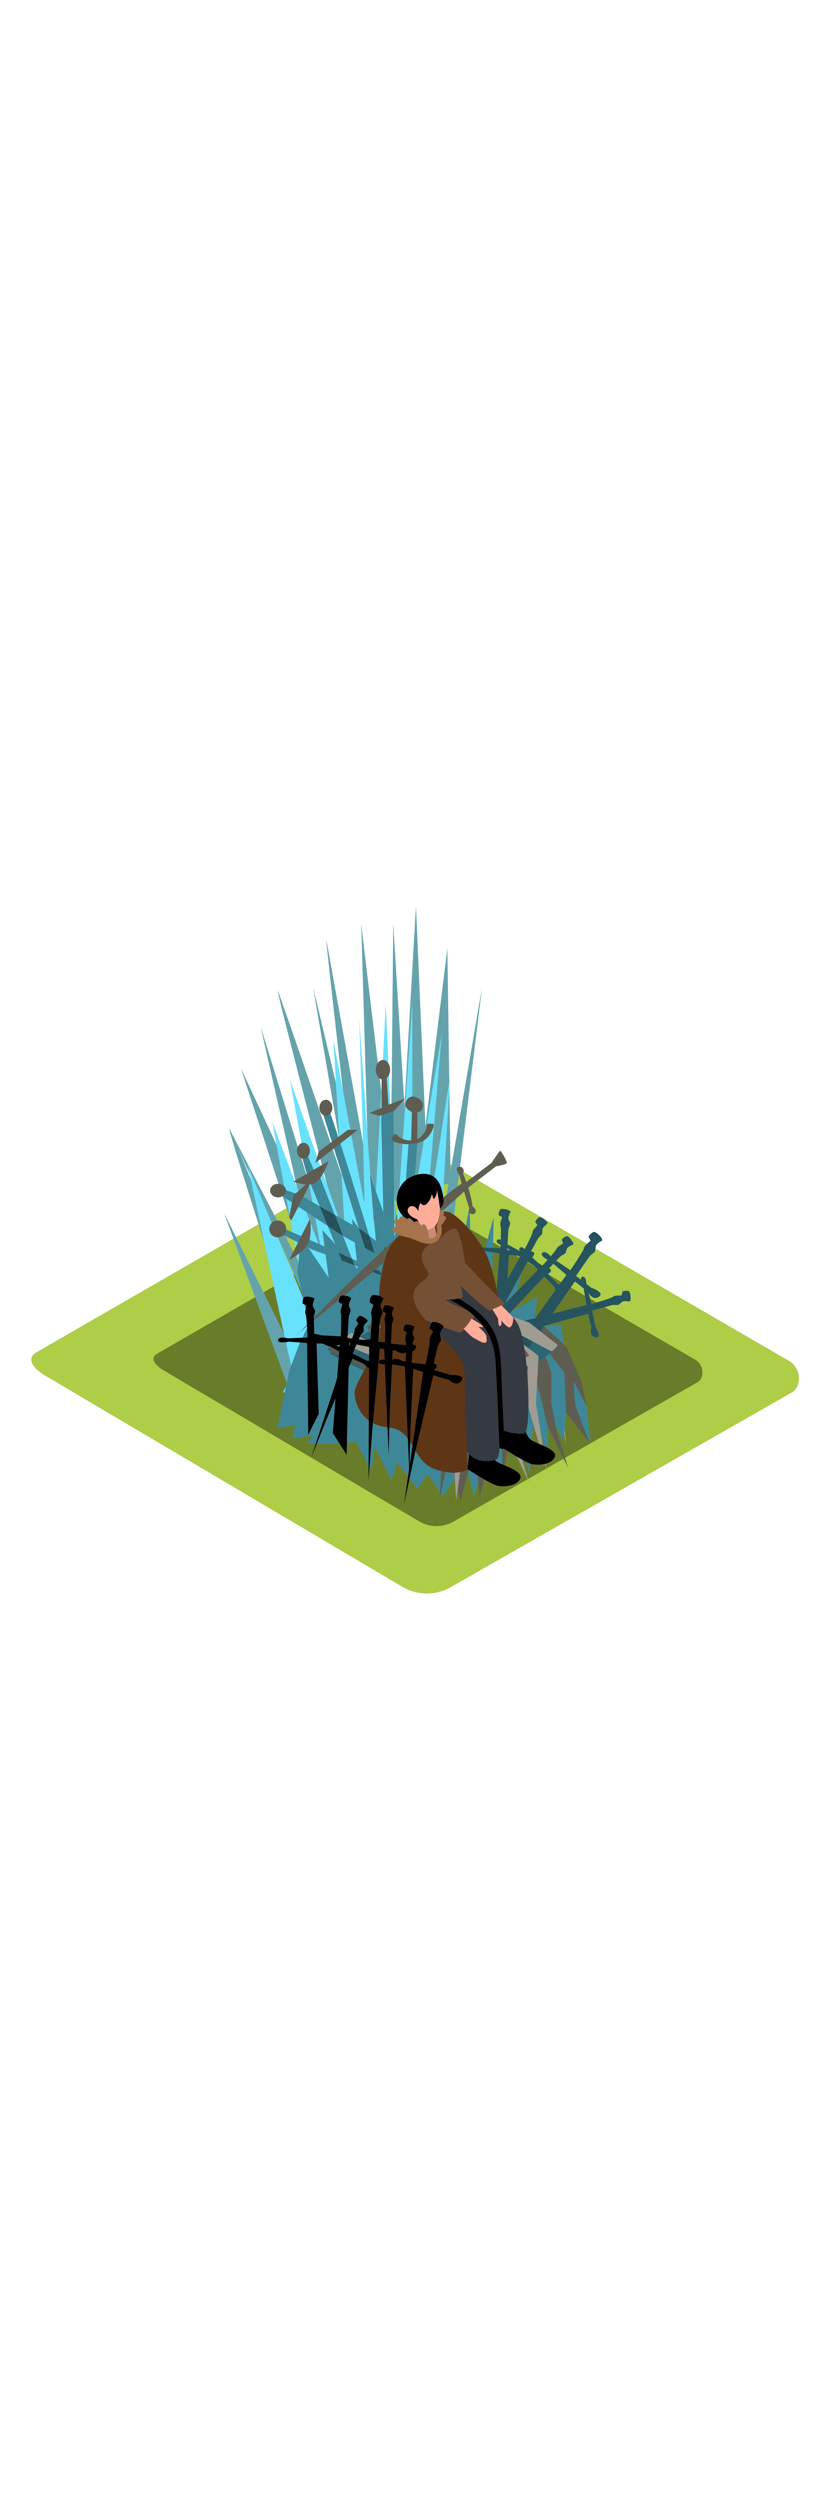 <svg version="1.1" id="Layer_1" xmlns="http://www.w3.org/2000/svg" xmlns:xlink="http://www.w3.org/1999/xlink" x="0px" y="0px" viewBox="0 0 500 500" style="width: 166px;" xml:space="preserve" data-imageid="bran-stark-33" imageName="Bran Stark" class="illustrations_image">
<style type="text/css">
	.st0_bran-stark-33{fill:#ADCE46;}
	.st1_bran-stark-33{opacity:0.4;enable-background:new    ;}
	.st2_bran-stark-33{opacity:0.5;fill:url(#SVGID_1_);enable-background:new    ;}
	.st3_bran-stark-33{fill:#68E1FD;}
	.st4_bran-stark-33{opacity:0.47;}
	.st5_bran-stark-33{fill:#5F5D51;}
	.st6_bran-stark-33{fill:#A09C93;}
	.st7_bran-stark-33{opacity:0.55;enable-background:new    ;}
	.st8_bran-stark-33{opacity:0.63;}
	.st9_bran-stark-33{fill:#FFAC99;}
	.st10_bran-stark-33{opacity:0.2;enable-background:new    ;}
	.st11_bran-stark-33{fill:#353942;}
	.st12_bran-stark-33{fill:#A5744C;}
	.st13_bran-stark-33{opacity:0.3;enable-background:new    ;}
	.st14_bran-stark-33{fill:#5E3615;}
</style>
<g id="field_bran-stark-33">
	<path class="st0_bran-stark-33" d="M243.1,453.3L27.8,326c-6.9-3.9-12.7-10.2-6-14.3l216.1-124.6c3.2-2,8.2-3.3,11.5-1.4l226.1,131.2&#10;&#9;&#9;c6.9,4,8.1,15.1,1.2,19.1L271.5,453.1C262.8,458.1,252,458.2,243.1,453.3z"/>
	<path class="st1_bran-stark-33" d="M252.9,413.7l-154-91c-4.9-2.8-9.1-7.3-4.3-10.2l154.5-89.1c2.3-1.4,5.8-2.4,8.2-1L419,316.2&#10;&#9;&#9;c4.9,2.9,5.8,10.8,0.9,13.6l-146.6,83.7C267,417.2,259.2,417.2,252.9,413.7z"/>
</g>
<g id="bran_stark_bran-stark-33">
	
		<linearGradient id="SVGID_1_-bran-stark-33" gradientUnits="userSpaceOnUse" x1="501.35" y1="90.52" x2="555.26" y2="167.31" gradientTransform="matrix(-1 0 0 -1 822.11 502)">
		<stop offset="0" style="stop-color:#FFFFFF;stop-opacity:0"/>
		<stop offset="1" style="stop-color:#000000"/>
	</linearGradient>
	<polygon class="st2_bran-stark-33" points="285.3,308.5 408.7,374.8 304.4,434.3 166.7,354 &#9;"/>
	<path class="st3_bran-stark-33 targetColor" d="M175.3,337.4c-0.4-2-40.3-109.5-40.3-109.5s43.9,87.8,43.9,89S175.3,337.4,175.3,337.4z" style="fill: rgb(104, 225, 253);"/>
	<path class="st3_bran-stark-33 targetColor" d="M178.9,306.4c0,0-41.5-128-40.7-129.2s45.5,111.9,45.5,111.9L178.9,306.4z" style="fill: rgb(104, 225, 253);"/>
	<path class="st3_bran-stark-33 targetColor" d="M185.8,284.4c0-1-47.5-107.2-47.5-107.2l50.3,96.6L185.8,284.4z" style="fill: rgb(104, 225, 253);"/>
	<path class="st3_bran-stark-33 targetColor" d="M145.1,140.5c0.4,1.2,43.5,133.3,43.5,133.3s10.5-13.7,10.5-15.7S145.1,140.5,145.1,140.5z" style="fill: rgb(104, 225, 253);"/>
	<polygon class="st3_bran-stark-33 targetColor" points="188.6,254.9 157,115.5 196.6,243.6 &#9;" style="fill: rgb(104, 225, 253);"/>
	<path class="st3_bran-stark-33 targetColor" d="M201.5,227.9c0,0-35.5-136.1-34.2-134.1s55.6,161.1,55.6,161.1l-9.7,6.8L201.5,227.9z" style="fill: rgb(104, 225, 253);"/>
	<polygon class="st3_bran-stark-33 targetColor" points="213.6,236.7 188.6,91.8 219.6,221.4 &#9;" style="fill: rgb(104, 225, 253);"/>
	<path class="st3_bran-stark-33 targetColor" d="M196.6,63.2c-0.4,1.6,18.5,164.7,18.5,164.7l10.9-2L196.6,63.2z" style="fill: rgb(104, 225, 253);"/>
	<path class="st3_bran-stark-33 targetColor" d="M217.6,53.5c0,1.6,21.3,177.2,21.3,177.2s-16.1,1.7-16.1,0S217.6,53.5,217.6,53.5z" style="fill: rgb(104, 225, 253);"/>
	<path class="st3_bran-stark-33 targetColor" d="M236.9,53.5c0,0.8,10.5,170.7,10.5,170.7l-12.1-5.2L236.9,53.5z" style="fill: rgb(104, 225, 253);"/>
	<path class="st3_bran-stark-33 targetColor" d="M250.6,43.1l7.6,177.2c0,0-16.1-7.2-16.9-7.2S250.6,43.1,250.6,43.1z" style="fill: rgb(104, 225, 253);"/>
	<polygon class="st3_bran-stark-33 targetColor" points="269.5,68.4 251.8,211.8 271.5,210.1 &#9;" style="fill: rgb(104, 225, 253);"/>
	<path class="st3_bran-stark-33 targetColor" d="M261.4,261.5c0.4-3.2,29-169.7,29-169.7s-21.2,172.4-21.3,173.7C268.8,279.9,261.4,261.5,261.4,261.5z" style="fill: rgb(104, 225, 253);"/>
	<g class="st4_bran-stark-33">
		<path class="st5_bran-stark-33" d="M175.3,337.4c-0.4-2-40.3-109.5-40.3-109.5s43.9,87.8,43.9,89S175.3,337.4,175.3,337.4z"/>
		<path class="st5_bran-stark-33" d="M178.9,306.4c0,0-41.5-128-40.7-129.2s45.5,111.9,45.5,111.9L178.9,306.4z"/>
		<path class="st5_bran-stark-33" d="M185.8,284.4c0-1-47.5-107.2-47.5-107.2l50.3,96.6L185.8,284.4z"/>
		<path class="st5_bran-stark-33" d="M145.1,140.5c0.4,1.2,43.5,133.3,43.5,133.3s10.5-13.7,10.5-15.7S145.1,140.5,145.1,140.5z"/>
		<polygon class="st5_bran-stark-33" points="188.6,254.9 157,115.5 196.6,243.6 &#9;&#9;"/>
		<path class="st5_bran-stark-33" d="M201.5,227.9c0,0-35.5-136.1-34.2-134.1s55.6,161.1,55.6,161.1l-9.7,6.8L201.5,227.9z"/>
		<polygon class="st5_bran-stark-33" points="213.6,236.7 188.6,91.8 219.6,221.4 &#9;&#9;"/>
		<path class="st5_bran-stark-33" d="M196.6,63.2c-0.4,1.6,18.5,164.7,18.5,164.7l10.9-2L196.6,63.2z"/>
		<path class="st5_bran-stark-33" d="M217.6,53.5c0,1.6,21.3,177.2,21.3,177.2s-16.1,1.7-16.1,0S217.6,53.5,217.6,53.5z"/>
		<path class="st5_bran-stark-33" d="M236.9,53.5c0,0.8,10.5,170.7,10.5,170.7l-12.1-5.2L236.9,53.5z"/>
		<path class="st5_bran-stark-33" d="M250.6,43.1l7.6,177.2c0,0-16.1-7.2-16.9-7.2S250.6,43.1,250.6,43.1z"/>
		<polygon class="st5_bran-stark-33" points="269.5,68.4 251.8,211.8 271.5,210.1 &#9;&#9;"/>
		<path class="st5_bran-stark-33" d="M261.4,261.5c0.4-3.2,29-169.7,29-169.7s-21.2,172.4-21.3,173.7C268.8,279.9,261.4,261.5,261.4,261.5z"/>
	</g>
	<path class="st3_bran-stark-33 targetColor" d="M264.4,260l6.7-114.6l-15.6,100.4l10.7-126.5l-17.8,106.1V100c0,1.3-9.8,141.5-9.8,141.5l-6.2-139.3&#10;&#9;&#9;l-7.1,134.1l-8.9-125.6c0,0,3.6,112.3,3.1,111s-18.7-98.5-18.7-98.5l7.1,118.4l-33.3-94.4l19.1,104L164,172.8l20.4,110.6&#10;&#9;&#9;l-35.1-84.3c0,0,25.3,118.6,26.7,123.1s-6.7,13.3-5.3,13.8s33.3-50.7,33.3-50.7l28-28.4L264.4,260z" style="fill: rgb(104, 225, 253);"/>
	<polyline class="st6_bran-stark-33" points="335.9,307.1 341.1,368.6 332,310.9 &#9;"/>
	<polygon class="st3_bran-stark-33 targetColor" points="353.4,344.3 355.6,366.7 341.1,348.2 339.4,365.4 329.6,344.3 330.5,374.8 321.7,348.2 318.8,383 &#10;&#9;&#9;308.1,354.6 302.7,384.8 293.2,370.5 285.7,398.3 280.5,379.1 266.6,398.3 257.7,384.8 251.4,393.9 239.3,377.9 235.8,388.7 &#10;&#9;&#9;225.9,368.6 223.7,383 214.5,365.6 200.9,366.7 184.7,366.7 188.7,361.7 176.1,363.4 177.9,355.7 167.3,357 174.3,322.4 &#10;&#9;&#9;180.7,305.7 186.1,294.9 179.1,263.2 181.5,242.3 198,266.7 194.2,238 215.6,261.5 212,231.3 227.1,251.5 222.8,204.6 236.8,243.6 &#10;&#9;&#9;251.4,208.5 256.8,250.7 271.6,225.2 275.2,264.5 282.9,223.3 284.2,278.2 297.4,230.1 296.2,278.3 314,264.1 308.1,287 &#10;&#9;&#9;323.5,278.3 321.7,296.7 337.9,294.9 341.1,315.5 &#9;" style="fill: rgb(104, 225, 253);"/>
	<polygon class="st1_bran-stark-33" points="353.4,344.3 355.6,366.7 341.1,348.2 339.4,365.4 329.6,344.3 330.5,374.8 321.7,348.2 318.8,383 &#10;&#9;&#9;308.1,354.6 302.7,384.8 293.2,370.5 285.7,398.3 280.5,379.1 266.6,398.3 257.7,384.8 251.4,393.9 239.3,377.9 235.8,388.7 &#10;&#9;&#9;225.9,368.6 223.7,383 214.5,365.6 200.9,366.7 184.7,366.7 188.7,361.7 176.1,363.4 177.9,355.7 167.3,357 174.3,322.4 &#10;&#9;&#9;180.7,305.7 186.1,294.9 179.1,263.2 181.5,242.3 198,266.7 194.2,238 215.6,261.5 212,231.3 227.1,251.5 222.8,204.6 236.8,243.6 &#10;&#9;&#9;251.4,208.5 256.8,250.7 271.6,225.2 275.2,264.5 282.9,223.3 284.2,278.2 297.4,230.1 296.2,278.3 314,264.1 308.1,287 &#10;&#9;&#9;323.5,278.3 321.7,296.7 337.9,294.9 341.1,315.5 &#9;"/>
	<path class="st5_bran-stark-33" d="M346.5,343c0,0.6,2.5,7,4.8,13c2.2,5.5,4.3,10.7,4.3,10.7l-14.5-18.5l-1.2-24.7l-14.2-17.8l6.4,17.8v19&#10;&#9;&#9;l1.5,7.6l1.5,7.9l7.1,23.1l-12.5-25.4l-3.9-16.9l-5.2-17.9l-11.2-13.9l0.7,8.4l4.9,25.3l-0.5,10.3l7.4,33.7l-12.4-34.7l-6.6,34.7&#10;&#9;&#9;l-1.5-36.7l-12.4,50.6l-3-30.2l-8.5,32.6l-6.8-27.9l-5.8,26.7l2-38l0.6-24.1l-6.7,30.7l1.6-43.1l27.3-9.3l7.2-16.2l29.5-5.2&#10;&#9;&#9;l14.8,13.7l9.1,21l3.2,14.7l-8-15L346.5,343z"/>
	<path class="st3_bran-stark-33 targetColor" d="M198,312.2l77.5-42.1l46.3,28l14.1,11c0,0-22.9,16.5-23,17.2s-13.9,9.2-13.9,9.2l-31.2,3l-9.7,3.9L198,312.2z" style="fill: rgb(104, 225, 253);"/>
	<path class="st7_bran-stark-33" d="M198,312.2l77.5-42.1l46.3,28l14.1,11c0,0-22.9,16.5-23,17.2s-13.9,9.2-13.9,9.2l-31.2,3l-9.7,3.9L198,312.2z"/>
	<path class="st5_bran-stark-33" d="M248.7,167.2c0,0-5.1-2.2-4.5-5.4s3.2-4.8,5.7-4.1s6.1,2.9,4.5,7.2C253.3,167.7,248.7,167.2,248.7,167.2z"/>
	<ellipse class="st5_bran-stark-33" cx="230.7" cy="141.4" rx="4.3" ry="5.9"/>
	<polygon class="st3_bran-stark-33 targetColor" points="251.4,185.6 244.2,282.9 238.9,282.9 246.2,184.9 &#9;" style="fill: rgb(104, 225, 253);"/>
	<path class="st3_bran-stark-33 targetColor" d="M237.1,166.3c0,0,0.9,108.9,0,109.3s-5.1,1.5-5.1,1.5l-2.4-109.8L237.1,166.3z" style="fill: rgb(104, 225, 253);"/>
	<path class="st3_bran-stark-33 targetColor" d="M197.6,164.4c2.1,2.1,34.3,107.6,34.3,108.6s-2.3,6.8-2.3,6.8l-35.5-113.5" style="fill: rgb(104, 225, 253);"/>
	<path class="st3_bran-stark-33 targetColor" d="M169.6,213.1c1.1,0.2,11.3,3.9,11.3,3.9l37,21l43.6,33.1l-54-29l-39.9-26.2" style="fill: rgb(104, 225, 253);"/>
	<path class="st3_bran-stark-33 targetColor" d="M168.9,236.2c1.3,0.2,87.9,39.1,87.9,39.1l-69.1-25.7l-20.5-10.5" style="fill: rgb(104, 225, 253);"/>
	<path class="st3_bran-stark-33 targetColor" d="M184.1,190.2c0.2,0.7,5.8,13.5,5.8,13.5l2.5,1.5c0,0,35.5,89.8,34.7,90.7s-6-2.4-6-2.4l-35.7-87.5l-3.9-13.3" style="fill: rgb(104, 225, 253);"/>
	<polygon class="st1_bran-stark-33" points="251.4,185.6 244.2,282.9 238.9,282.9 246.2,184.9 &#9;"/>
	<path class="st1_bran-stark-33" d="M237.1,166.3c0,0,0.9,108.9,0,109.3s-5.1,1.5-5.1,1.5l-2.4-109.8L237.1,166.3z"/>
	<path class="st1_bran-stark-33" d="M197.6,164.4c2.1,2.1,34.3,107.6,34.3,108.6s-2.3,6.8-2.3,6.8l-35.5-113.5"/>
	<path class="st1_bran-stark-33" d="M169.6,213.1c1.1,0.2,11.3,3.9,11.3,3.9l37,21l43.6,33.1l-54-29l-39.9-26.2"/>
	<path class="st1_bran-stark-33" d="M168.9,236.2c1.3,0.2,87.9,39.1,87.9,39.1l-69.1-25.7l-20.5-10.5"/>
	<path class="st1_bran-stark-33" d="M184.1,190.2c0.2,0.7,5.8,13.5,5.8,13.5l2.5,1.5c0,0,35.5,89.8,34.7,90.7s-6-2.4-6-2.4l-35.7-87.5l-3.9-13.3"/>
	<path class="st3_bran-stark-33 targetColor" d="M314.7,299.3l39.6-10.9l1.9,8.2c0,0-1.6,5.4,2.6,6s0-6.3,0-6.3l-2.1-9.8l12.3-3.4h3.5l2.5-2.1&#10;&#9;&#9;c1.3-0.3,2.6-0.3,3.9,0c1.6,0.5,1-5.3,0-6.1s-3.9,0-3.9,0l-0.5,2.5c0,0-4.4-0.2-5.1,0.7s-13,4.4-13,4.4l-3.1-11&#10;&#9;&#9;c0,0,0.2-5.6-2.3-5.4s0.5,6.5,0.5,6.5l1.8,10.5l-52,13.3l8.9,4.9L314.7,299.3z" style="fill: rgb(104, 225, 253);"/>
	<path class="st3_bran-stark-33 targetColor" d="M304.1,293.9l2.5-41l8.4,0.9c0,0,4.6,3.2,6.5-0.6s-6-2-6-2l-10-1.2l0.8-12.7l1.1-3.3l-1.2-3&#10;&#9;&#9;c0.1-1.3,0.6-2.5,1.2-3.6c1-1.3-4.6-2.7-5.8-2s-1.2,3.6-1.2,3.6l2.1,1.3c0,0-1.6,4.1-1,5s0,13.7,0,13.7l-11.5-0.6&#10;&#9;&#9;c0,0-5.2-2-5.9,0.4s6.3,1.6,6.3,1.6l10.5,1.7l-4.2,53.5l7.5-6.9L304.1,293.9z" style="fill: rgb(104, 225, 253);"/>
	<path class="st3_bran-stark-33 targetColor" d="M298.1,293.2l19.7-36.1l7.2,4.4c0,0,2.8,4.9,6.1,2.2s-4.5-4.4-4.5-4.4l-8.5-5.3l6.1-11.1l2.4-2.5l0.2-3.2&#10;&#9;&#9;c0.7-1.1,1.6-2.1,2.7-2.8c1.5-0.8-3-4.4-4.4-4.2s-2.7,2.8-2.7,2.8l1.4,2.1c0,0-3.2,3-3,4.1s-5.8,12.4-5.8,12.4l-10.1-5.4&#10;&#9;&#9;c0,0-3.9-4-5.5-2.1s5,4.1,5,4.1l8.8,6l-26.5,46.7l9.7-3L298.1,293.2z" style="fill: rgb(104, 225, 253);"/>
	<path class="st3_bran-stark-33 targetColor" d="M299.7,296l28.2-30l5.9,6c0,0,1.5,5.5,5.3,3.7s-3.3-5.4-3.3-5.4l-6.9-7.3l8.7-9.2l3-1.8l1-3.1&#10;&#9;&#9;c0.9-0.9,2.1-1.6,3.3-2c1.6-0.4-1.8-5-3.2-5.2s-3.3,2-3.3,2l0.8,2.4c0,0-3.8,2.1-4,3.2s-8.8,10.5-8.8,10.5l-8.4-7.8&#10;&#9;&#9;c0,0-2.8-4.9-4.8-3.4s3.8,5.3,3.8,5.3l7,8.1l-37.5,38.4l10.2-0.5L299.7,296z" style="fill: rgb(104, 225, 253);"/>
	<path class="st3_bran-stark-33 targetColor" d="M319.4,307.8l26.9-38.8l7.7,5.9c0,0,2.6,5.9,6.7,3.3s-4.6-5.5-4.6-5.5l-9.1-7.1l8.3-12l3.1-2.6l0.6-3.7&#10;&#9;&#9;c0.9-1.2,2.1-2.2,3.4-2.8c1.8-0.7-3-5.4-4.5-5.4s-3.4,2.8-3.4,2.8l1.3,2.5c0,0-4,3.1-4,4.4s-8.2,13.4-8.2,13.4l-10.9-7.4&#10;&#9;&#9;c0,0-4-5.1-6-3.1s5.2,5.3,5.2,5.3l9.3,8l-36,50.1l11.5-2.3L319.4,307.8z" style="fill: rgb(104, 225, 253);"/>
	<g class="st8_bran-stark-33">
		<path d="M314.7,299.3l39.6-10.9l1.9,8.2c0,0-1.6,5.4,2.6,6s0-6.3,0-6.3l-2.1-9.8l12.3-3.4h3.5l2.5-2.1c1.3-0.3,2.6-0.3,3.9,0&#10;&#9;&#9;&#9;c1.6,0.5,1-5.3,0-6.1s-3.9,0-3.9,0l-0.5,2.5c0,0-4.4-0.2-5.1,0.7s-13,4.4-13,4.4l-3.1-11c0,0,0.2-5.6-2.3-5.4s0.5,6.5,0.5,6.5&#10;&#9;&#9;&#9;l1.8,10.5l-52,13.3l8.9,4.9L314.7,299.3z"/>
		<path d="M304.1,293.9l2.5-41l8.4,0.9c0,0,4.6,3.2,6.5-0.6s-6-2-6-2l-10-1.2l0.8-12.7l1.1-3.3l-1.2-3c0.1-1.3,0.6-2.5,1.2-3.6&#10;&#9;&#9;&#9;c1-1.3-4.6-2.7-5.8-2s-1.2,3.6-1.2,3.6l2.1,1.3c0,0-1.6,4.1-1,5s0,13.7,0,13.7l-11.5-0.6c0,0-5.2-2-5.9,0.4s6.3,1.6,6.3,1.6&#10;&#9;&#9;&#9;l10.5,1.7l-4.2,53.5l7.5-6.9L304.1,293.9z"/>
		<path d="M298.1,293.2l19.7-36.1l7.2,4.4c0,0,2.8,4.9,6.1,2.2s-4.5-4.4-4.5-4.4l-8.5-5.3l6.1-11.1l2.4-2.5l0.2-3.2&#10;&#9;&#9;&#9;c0.7-1.1,1.6-2.1,2.7-2.8c1.5-0.8-3-4.4-4.4-4.2s-2.7,2.8-2.7,2.8l1.4,2.1c0,0-3.2,3-3,4.1s-5.8,12.4-5.8,12.4l-10.1-5.4&#10;&#9;&#9;&#9;c0,0-3.9-4-5.5-2.1s5,4.1,5,4.1l8.8,6l-26.5,46.7l9.7-3L298.1,293.2z"/>
		<path d="M299.7,296l28.2-30l5.9,6c0,0,1.5,5.5,5.3,3.7s-3.3-5.4-3.3-5.4l-6.9-7.3l8.7-9.2l3-1.8l1-3.1c0.9-0.9,2.1-1.6,3.3-2&#10;&#9;&#9;&#9;c1.6-0.4-1.8-5-3.2-5.2s-3.3,2-3.3,2l0.8,2.4c0,0-3.8,2.1-4,3.2s-8.8,10.5-8.8,10.5l-8.4-7.8c0,0-2.8-4.9-4.8-3.4s3.8,5.3,3.8,5.3&#10;&#9;&#9;&#9;l7,8.1l-37.5,38.4l10.2-0.5L299.7,296z"/>
		<path d="M319.4,307.8l26.9-38.8l7.7,5.9c0,0,2.6,5.9,6.7,3.3s-4.6-5.5-4.6-5.5l-9.1-7.1l8.3-12l3.1-2.6l0.6-3.7&#10;&#9;&#9;&#9;c0.9-1.2,2.1-2.2,3.4-2.8c1.8-0.7-3-5.4-4.5-5.4s-3.4,2.8-3.4,2.8l1.3,2.5c0,0-4,3.1-4,4.4s-8.2,13.4-8.2,13.4l-10.9-7.4&#10;&#9;&#9;&#9;c0,0-4-5.1-6-3.1s5.2,5.3,5.2,5.3l9.3,8l-36,50.1l11.5-2.3L319.4,307.8z"/>
	</g>
	<polygon class="st6_bran-stark-33" points="284.2,278.2 298.8,328.3 290,326.3 278.8,269.1 &#9;"/>
	<polyline class="st6_bran-stark-33" points="254.7,279.8 256.8,280.7 307.5,300.8 324.4,313.8 318,320.3 304.3,305.7 &#9;"/>
	<polygon class="st6_bran-stark-33" points="245.2,287.8 309.3,321 303,326.5 &#9;"/>
	<polygon class="st5_bran-stark-33" points="199.5,307.1 197.2,310.1 250.3,336.6 271.6,339.8 &#9;"/>
	<path class="st5_bran-stark-33" d="M220.8,296.1c0,0.1,24.4,34.2,24.4,34.2l12.5,3.3l-28-42.1L220.8,296.1z"/>
	<polygon class="st5_bran-stark-33" points="239.3,289.5 257.7,311.6 290,326.3 277.2,332.3 254.7,315.8 &#9;"/>
	<polygon class="st5_bran-stark-33" points="318.8,313.6 252.7,284.9 309.3,318.7 &#9;"/>
	<path class="st6_bran-stark-33" d="M266.5,275.4l52.3,18.3l17.2,13.5c0,0-2.6,4-4,3.7S266.5,275.4,266.5,275.4z"/>
	<path class="st5_bran-stark-33" d="M286.6,269.1c0.7,0.7,26.1,46.4,26.1,46.4l6-2L286.6,269.1z"/>
	<polygon class="st5_bran-stark-33" points="246.3,287.8 231.2,293.8 291.7,308.5 &#9;"/>
	<polygon class="st5_bran-stark-33" points="275.2,270.1 262.8,275.4 288.8,284.9 305.4,286.5 &#9;"/>
	<path class="st6_bran-stark-33" d="M212,300c-0.6-0.5-7.7,5.7-7.7,5.7l64.9,26.5l-12.3-10.1L212,300z"/>
	<polygon class="st6_bran-stark-33" points="280.5,328.3 227.1,295.9 239.3,289.5 &#9;"/>
	<path class="st6_bran-stark-33" d="M324.4,313.8l-1.5,28.7l6.6,40.5c0,0-12-40.5-12-41.7s0.5-21,0.5-21L324.4,313.8z"/>
	<polyline class="st6_bran-stark-33" points="309.3,321 308,338.9 306.2,348.4 318.8,390.4 306.2,363.2 301.2,348.2 303,326.5 &#9;"/>
	<polyline class="st6_bran-stark-33" points="298.8,328.3 293,355.7 295.9,376.9 291.7,387.7 288.8,360.5 284.1,348.4 290,326.3 &#9;"/>
	<polyline class="st6_bran-stark-33" points="277.2,332.3 278.8,371.3 274.8,401.2 272.9,368.6 272.9,332.3 &#9;"/>
	<path class="st5_bran-stark-33" d="M282.9,225.5c0,0-3.1-9.3-6.2-20.7c0,0-2.4-3.1-1.2-4.5s5,0,3.5,3.8c0,0,4.9,11.6,5.6,19.5&#10;&#9;&#9;c0,0,3.1,2.1,1.6,4.1S281.2,227.4,282.9,225.5z"/>
	<path class="st5_bran-stark-33" d="M280.9,209l15.1-11.4c0,0,4.8-7.2,5.3-7.4s4.3,6.5,4,7.4s-6.5,2-6.5,2L282.6,212c0,0-40.9,37.4-74.5,64.8&#10;&#9;&#9;s-28.8,24.1-28.8,24.1s58.5-61.6,99.3-91.4"/>
	<ellipse class="st5_bran-stark-33" cx="167.5" cy="214.2" rx="4.8" ry="4.1"/>
	<circle class="st5_bran-stark-33" cx="167.3" cy="237.3" r="5.1"/>
	<path class="st5_bran-stark-33" d="M176.8,216.8c0.6,0.2,12-10.7,12-10.7l-13.3,26.1l-1.3-1.9L176.8,216.8z"/>
	<path class="st5_bran-stark-33" d="M186.7,231.3l-12.4,24.5c3.9-1.9,7.3-4.5,10.1-7.8C188.6,242.9,186.7,231.3,186.7,231.3z"/>
	<ellipse class="st5_bran-stark-33" cx="182.8" cy="190.2" rx="3.9" ry="4.8"/>
	<path class="st5_bran-stark-33" d="M198,196.4l-21.2,12.4c0,0,7,2.7,12,1.3S198,196.4,198,196.4z"/>
	<ellipse class="st5_bran-stark-33" cx="196.3" cy="164.3" rx="3.9" ry="4.8"/>
	<path class="st5_bran-stark-33" d="M232.9,142.6c-0.2,0.9,1.1,19.9,1.1,19.9l10.2-3.8l-7,7.7l-8.8,2.8l-5.8-1.8l7.3-3v-20"/>
	<polygon class="st5_bran-stark-33" points="215.6,177.6 209.6,177.6 192,190.7 189.9,197.6 &#9;"/>
	<path class="st5_bran-stark-33" d="M251.4,164.4v19c0,0,3.8-2.6,4.9-5.4c1.1-2.9,0.3-4.3,1.9-4.1s3.8-0.6,3,1.8s-2.7,8.1-9.9,9.9&#10;&#9;&#9;s-14.3-0.5-15.1-1.8s0.8-3.5,2.1-3.5s1.4,1.4,2.4,1.8s3.4,2.2,7,1.8l0.5-19.4"/>
	<path d="M315.9,356.5c0,0,0.8,5.8,4.3,8.1s15.9,5.5,14,10.1s-10,5.2-14,4.2s-17.8-10-17.8-10l2.2-19.8"/>
	<path d="M295.1,369.5c0,0,0.8,5.9,4.3,8.1s15.9,5.5,14,10.1s-10,5.2-14,4.2s-17.8-9.9-17.8-9.9l2.2-19.7"/>
	<path class="st9_bran-stark-33" d="M262.2,230.3c0,0,7.1,6.9,5,11s-10.8,5.6-10.8,5.6l-6.6-8.3l2.3-7"/>
	<path class="st10_bran-stark-33" d="M262.2,230.3c0,0,7.1,6.9,5,11s-10.8,5.6-10.8,5.6l-6.6-8.3l2.3-7"/>
	<path class="st11_bran-stark-33" d="M272.4,269.6c0,0,34.7,11.5,40.5,27.1s7.2,60.9,3.1,63.9c0,0-15.9,1.9-21.8-10.9c0,0-1-20.3-0.2-34.1&#10;&#9;&#9;c0,0-18-0.1-29.4-9.5c-6.8-5.6-9.7-32.5-5.7-35.6C262.9,267.4,270.2,253.4,272.4,269.6z"/>
	<path class="st11_bran-stark-33" d="M266.9,276.4c0,0,24.5,9.3,30.2,24.9s6.2,71.8,2.1,74.8c0,0-13.4,5.3-19.4-7.4c0,0-4.3-36.2-3.5-50.1&#10;&#9;&#9;c0,0-14.5-5-25.9-14.5c-6.8-5.6-6.8-25.1-2.7-28.2S264.7,260.3,266.9,276.4z"/>
	<path class="st12_bran-stark-33" d="M257.9,243.5c0,0,0.3-5-3.1-7.4s-12.1-6.1-14.3-4.5s2.6,8.5,2.6,8.5s-7.2,6.1-8.7,11.4&#10;&#9;&#9;c-1.5,5.2,5.7,29,8.2,33.1s33,15.6,34.8,15s9.8-10,8.7-11.1s-17.9-7.1-17.5-8.5c0,0,10.5,0.4,10.1-2.5s-1.3-6.1-1.3-6.1&#10;&#9;&#9;s15.8,15.4,17.8,15s8.7-2.8,8.7-4.1s-23.6-23.4-23.6-24.5s-4.2-25-6.8-27.4c-6.4-5.9-8.5-1.1-8.8-2.9s-3.6,1.5-1.7,6.7&#10;&#9;&#9;S263.7,243.3,257.9,243.5z"/>
	<path class="st13_bran-stark-33" d="M257.9,243.5c0,0,0.3-5-3.1-7.4s-12.1-6.1-14.3-4.5s2.6,8.5,2.6,8.5s-7.2,6.1-8.7,11.4&#10;&#9;&#9;c-1.5,5.2,5.7,29,8.2,33.1s33,15.6,34.8,15s9.8-10,8.7-11.1s-17.9-7.1-17.5-8.5c0,0,10.5,0.4,10.1-2.5s-1.3-6.1-1.3-6.1&#10;&#9;&#9;s15.8,15.4,17.8,15s8.7-2.8,8.7-4.1s-23.6-23.4-23.6-24.5s-4.2-25-6.8-27.4c-6.4-5.9-8.5-1.1-8.8-2.9s-3.6,1.5-1.7,6.7&#10;&#9;&#9;S263.7,243.3,257.9,243.5z"/>
	<path class="st14_bran-stark-33" d="M260,245.6c0,0-11,5.3-3,16.3c5.2,7.1-11.6,6.5-7.2,19.9s29.7,28.8,30,41s1.9,59.2,1.9,59.2s-5.7,4.8-19.7,0&#10;&#9;&#9;s-12.5-23.9-27.8-25.1s-20.2-13.1-20.6-20.6s17.5-27.4,15.3-43.6s0.8-47.6,14.2-52.6L260,245.6z"/>
	<path class="st14_bran-stark-33" d="M263.6,244.5c0.7-0.9,8.5-9.6,11.4-6.8s5.2,20.2,5.2,20.2l20,20.7c0,0-2.5-13.8-6.1-23.4s-17-26-23.9-28&#10;&#9;&#9;c-3.9-1.2-9.9-0.8-9.9-0.8"/>
	<path class="st9_bran-stark-33" d="M264.3,215.8c0,0,3.5,17.6-4.3,21.3c-5.7,2.7-9.8-4.7-10.7-9.3c-1.2-5.4,1.3-11.1,5.4-14.6&#10;&#9;&#9;C258.3,210.1,263.2,210.4,264.3,215.8z"/>
	<path d="M247.9,205.8c9.1-3.9,15.9-1.1,18.2,7.9s0.5,9.2-1,11.4l-1.8-11.7c0.1,2.2-0.6,4.3-2,6l-1.2-3.2c-0.3,2.2-1.3,4.2-2.8,5.8&#10;&#9;&#9;c-2.4,2.3-3.9-0.3-3.9-0.3s-1.5,1.6-1.3,4.9c0,1.6-0.1,3.2-0.3,4.7c-0.1,0-0.3,0.1-0.4,0.1c-0.8-0.5,1.8,2.5,0.2,2.3&#10;&#9;&#9;C234.7,231.1,236.2,210.9,247.9,205.8z"/>
	<path class="st9_bran-stark-33" d="M246.1,224.6c1-1.5,3.2-1.3,4.4-0.1c1.2,1.2,2.1,2.7,2.5,4.4c1.6,0.5,0.8,3.2-1,2.8&#10;&#9;&#9;C249.4,231.1,243.8,228,246.1,224.6z"/>
	<path class="st12_bran-stark-33" d="M237.6,236.1c0.5,0,1.1-0.1,1.6-0.1c-0.8-0.8-1.3-1.7-1.7-2.8c-0.4-1.2,0.8-2,1.8-1.8&#10;&#9;&#9;c0.4,0.1,0.8,0.2,1.1,0.3c0-0.4,0.1-0.9,0.4-1.2c1.3-1.7,3-0.3,4.2,0.7l0.2,0.1c0.6-0.6,1.6-0.7,2.3-0.1c0.8,0.7,1.5,1.5,2.1,2.2&#10;&#9;&#9;c0.4-0.7,1.2-1,1.9-0.7c0.1,0.1,0.3,0.2,0.4,0.3c0.7,0.7,1.4,1.6,1.9,2.5c0.3-0.8,1.1-1.2,1.9-0.9c0.3,0.1,0.6,0.3,0.8,0.6&#10;&#9;&#9;c1.2,2.4,1.8,5.1,1.9,7.8c3.3,0.1,5.8-1.4,4.6-6.9c-0.2-0.7,0.2-1.5,0.9-1.7c-0.3-0.2-0.5-0.5-0.6-0.9c1.5-1.9,1.6-4.4,1.6-6.9&#10;&#9;&#9;c0.9-1.2,2.9-0.1,2.5,1.4l-0.3,1.4c1.1,0,2.2,1.1,1.4,2.2l-2,2.8c-0.2,0.3-0.5,0.5-0.8,0.6c0.1,0.1,0.1,0.2,0.1,0.2&#10;&#9;&#9;c1.4,5.8-1.7,11.4-8.1,11c-4.1-0.2-7.8-2.6-11.7-3.7c-3.5-1-6.9-1.2-9.5-4.1c-0.5-0.6-0.5-1.6,0.2-2.1&#10;&#9;&#9;C236.9,236.3,237.2,236.1,237.6,236.1z"/>
	<path class="st9_bran-stark-33" d="M302,283.2l6.7,6.9c1.2,1.2-0.1,6.5-1.8,6.5s-4.9-4.2-4.9-4.2s0.6,3.2-0.8,3.4s-0.8-4.3-1.4-5&#10;&#9;&#9;s-2.9-4.9-3.1-4.8l0.5-0.6C298.9,284.9,300.5,284.2,302,283.2z"/>
	<path class="st9_bran-stark-33" d="M284,291.3c1.8,1,6.3,3.7,6.9,4.7c0.7,1.1-2.5-0.1-2.4,0.4s4.5,3.7,4.5,5.7s0.8,3-0.6,3.7s-5.5-2.1-7.1-2.9&#10;&#9;&#9;c-1-0.5-3.9-3.2-6-5.4C281.2,295.7,282.8,293.7,284,291.3z"/>
	<path d="M275.3,279.4l1-0.1c11.7,6.5,21.8,15.5,24.3,29.4c1.6,8.8,1.4,18.1,1.8,27c0.5,10.9,1,21.8,1.5,32.7c0.1,1.9-2.9,1.9-3,0&#10;&#9;&#9;c-0.8-17.1-1.3-34.4-2.4-51.5c-1.2-18.4-11.7-29-27.5-37l-0.1-0.1C272.4,279.9,273.8,279.7,275.3,279.4z"/>
	<path d="M192,348.6l-1.3-42.3l8.7,0.1c0,0,5,2.9,6.6-1.2s-6.3-1.5-6.3-1.5l-10.3-0.3l-0.4-13.1l0.9-3.5l-1.5-3&#10;&#9;&#9;c0-1.3,0.3-2.7,0.9-3.9c0.9-1.5-5-2.3-6.1-1.5s-0.9,3.9-0.9,3.9l2.3,1.1c0,0-1.2,4.3-0.5,5.3s1.2,14,1.2,14l-11.8,0.5&#10;&#9;&#9;c0,0-5.6-1.5-6,1s6.6,1,6.6,1L185,306l0.7,55.3l0,0L192,348.6z"/>
	<path d="M224.4,356.5l4.4-47.2l9.6,1.3c0,0,5.2,3.9,7.5-0.4s-6.8-2.6-6.8-2.6l-11.4-1.7l1.4-14.6l1.4-3.8l-1.3-3.5&#10;&#9;&#9;c0.2-1.5,0.7-2.9,1.6-4.2c1.2-1.5-5.2-3.3-6.6-2.5s-1.6,4.2-1.6,4.2l2.4,1.6c0,0-2,4.7-1.3,5.8s-0.6,15.8-0.6,15.8l-13.2-1&#10;&#9;&#9;c0,0-6-2.5-6.8,0.2s7.2,2.1,7.2,2.1l12.1,2.4l-0.4,80.5l0,0L224.4,356.5z"/>
	<path d="M250.1,371.7l10.9-46.2l9.4,2.7c0,0,4.6,4.6,7.5,0.6s-6.4-3.5-6.4-3.5l-11.1-3.3l3.4-14.3l1.9-3.5l-0.8-3.6&#10;&#9;&#9;c0.4-1.4,1.1-2.8,2.1-3.9c1.4-1.3-4.8-4-6.2-3.4s-2.1,3.9-2.1,3.9l2.2,1.9c0,0-2.6,4.3-2.1,5.5s-2.7,15.5-2.7,15.5l-12.9-2.9&#10;&#9;&#9;c0,0-5.6-3.3-6.8-0.7s6.9,3,6.9,3l11.6,4l-11.5,79.6l0,0L250.1,371.7z"/>
	<path d="M234.8,347.3l1.8-38.2l7.8,0.7c0,0,4.4,3,6-0.6s-5.6-1.8-5.6-1.8l-9.3-1l0.6-11.8l1-3.1l-1.1-2.8c0.1-1.2,0.5-2.4,1.1-3.4&#10;&#9;&#9;c0.9-1.2-4.4-2.4-5.4-1.8s-1.1,3.4-1.1,3.4l2,1.2c0,0-1.4,3.8-0.8,4.7s0.1,12.7,0.1,12.7l-10.7-0.4c0,0-4.9-1.8-5.5,0.5&#10;&#9;&#9;s5.9,1.4,5.9,1.4l9.8,1.5l2.7,64.8l0,0L234.8,347.3z"/>
	<path d="M197.3,350.6l15.1-35.2l7.1,3.4c0,0,3,4.3,5.9,1.5s-4.6-3.7-4.6-3.7l-8.4-4.2l4.7-10.9l2-2.5l-0.1-3&#10;&#9;&#9;c0.5-1.1,1.3-2.1,2.2-2.8c1.3-0.8-3.2-3.8-4.5-3.5s-2.2,2.8-2.2,2.8l1.5,1.8c0,0-2.7,3.1-2.4,4.1s-4.3,12-4.3,12l-9.9-4.1&#10;&#9;&#9;c0,0-4-3.4-5.3-1.5s5,3.4,5,3.4l8.7,4.8l-20.2,61.7l0,0L197.3,350.6z"/>
	<path d="M247.2,358.8l1.8-38.2l7.8,0.7c0,0,4.4,3,6-0.6s-5.6-1.8-5.6-1.8L248,318l0.6-11.8l1-3.1l-1.1-2.8c0.1-1.2,0.5-2.4,1.1-3.4&#10;&#9;&#9;c0.9-1.2-4.4-2.5-5.4-1.8s-1.1,3.4-1.1,3.4l2,1.2c0,0-1.4,3.8-0.8,4.7s0.1,12.7,0.1,12.7l-10.7-0.4c0,0-4.9-1.8-5.5,0.5&#10;&#9;&#9;s5.9,1.4,5.9,1.4l9.8,1.5l2.7,64.8l0,0L247.2,358.8z"/>
	<path d="M208.8,373.3l1.6-67.3l8.6,0.9c0,0,4.8,3.3,6.7-0.6s-6.1-2.1-6.1-2.1l-10.3-1.2l0.8-13.1l1.2-3.4l-1.2-3.1&#10;&#9;&#9;c0.1-1.3,0.6-2.6,1.3-3.8c1-1.4-4.8-2.8-6-2s-1.3,3.8-1.3,3.8l2.2,1.3c0,0-1.6,4.2-1,5.2s0,14.1,0,14.1l-11.8-0.6c0,0-5.4-2-6,0.4&#10;&#9;&#9;s6.5,1.6,6.5,1.6l10.8,1.8l-4.3,55.1l0,0L208.8,373.3z"/>
</g>
</svg>